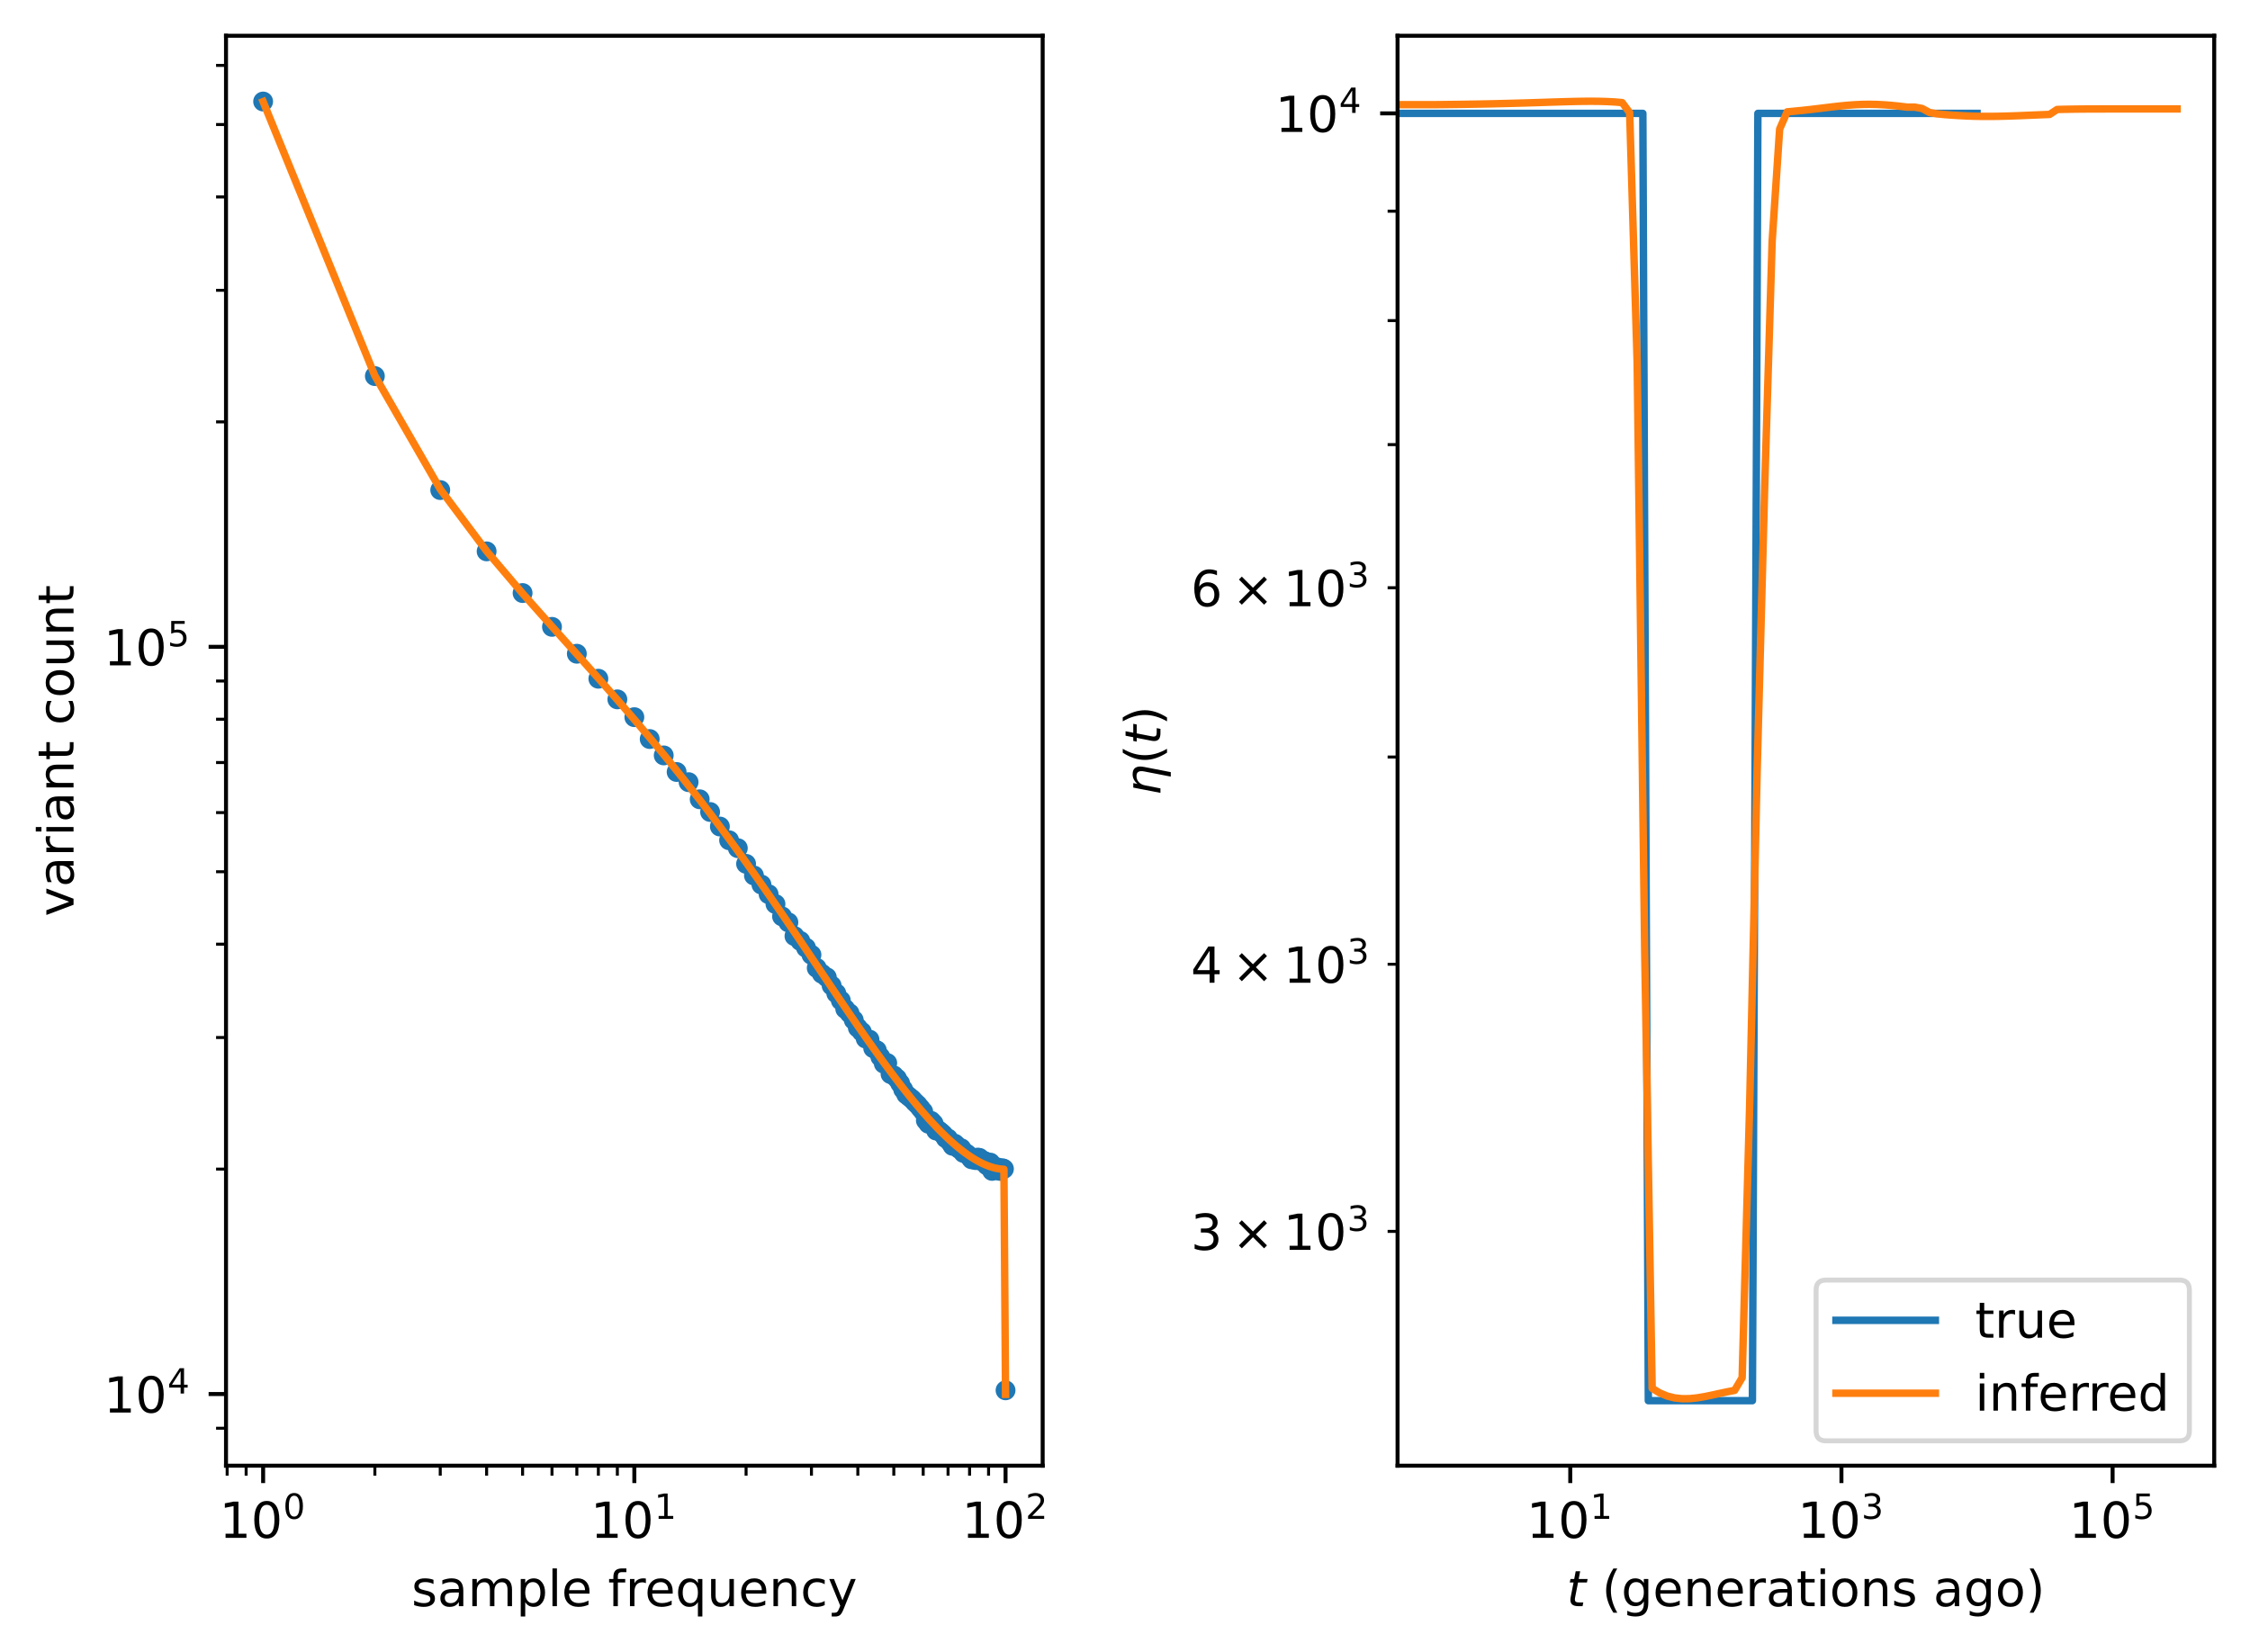 <?xml version="1.0" encoding="utf-8" standalone="no"?>
<!DOCTYPE svg PUBLIC "-//W3C//DTD SVG 1.1//EN"
  "http://www.w3.org/Graphics/SVG/1.1/DTD/svg11.dtd">
<!-- Created with matplotlib (https://matplotlib.org/) -->
<svg height="332.578pt" version="1.1" viewBox="0 0 452.752 332.578" width="452.752pt" xmlns="http://www.w3.org/2000/svg" xmlns:xlink="http://www.w3.org/1999/xlink">
 <defs>
  <style type="text/css">
*{stroke-linecap:butt;stroke-linejoin:round;}
  </style>
 </defs>
 <g id="figure_1">
  <g id="patch_1">
   <path d="M 0 332.578 
L 452.752 332.578 
L 452.752 0 
L 0 0 
z
" style="fill:#ffffff;"/>
  </g>
  <g id="axes_1">
   <g id="patch_2">
    <path d="M 45.478 295 
L 209.809 295 
L 209.809 7.2 
L 45.478 7.2 
z
" style="fill:#ffffff;"/>
   </g>
   <g id="PolyCollection_1">
    <path clip-path="url(#p509cfb056c)" d="M 52.948 20.282 
L 52.948 20.631 
L 75.433 75.89 
L 88.587 98.782 
L 97.919 111.272 
L 105.158 119.819 
L 111.073 126.487 
L 116.073 132.07 
L 120.405 136.938 
L 124.226 141.295 
L 127.644 145.268 
L 130.736 148.937 
L 133.558 152.358 
L 136.155 155.574 
L 138.559 158.614 
L 140.797 161.501 
L 142.891 164.252 
L 144.857 166.882 
L 146.712 169.402 
L 148.466 171.82 
L 150.13 174.145 
L 151.712 176.384 
L 153.221 178.542 
L 154.663 180.624 
L 156.044 182.634 
L 157.368 184.575 
L 158.641 186.451 
L 159.865 188.264 
L 161.045 190.02 
L 162.183 191.718 
L 163.283 193.361 
L 164.347 194.952 
L 165.376 196.495 
L 166.375 197.986 
L 167.343 199.433 
L 168.283 200.834 
L 169.197 202.193 
L 170.086 203.508 
L 170.951 204.783 
L 171.794 206.021 
L 172.615 207.218 
L 173.416 208.38 
L 174.198 209.508 
L 174.961 210.599 
L 175.707 211.657 
L 176.436 212.684 
L 177.149 213.677 
L 177.847 214.644 
L 178.53 215.579 
L 179.199 216.483 
L 179.854 217.36 
L 180.496 218.212 
L 181.126 219.037 
L 181.744 219.836 
L 182.351 220.608 
L 182.946 221.358 
L 183.53 222.083 
L 184.105 222.785 
L 184.669 223.465 
L 185.223 224.123 
L 185.769 224.759 
L 186.305 225.373 
L 186.832 225.967 
L 187.351 226.542 
L 187.862 227.095 
L 188.365 227.63 
L 188.86 228.146 
L 189.348 228.646 
L 189.829 229.122 
L 190.302 229.584 
L 190.769 230.028 
L 191.229 230.455 
L 191.683 230.865 
L 192.131 231.257 
L 192.572 231.636 
L 193.007 231.995 
L 193.437 232.34 
L 193.861 232.669 
L 194.28 232.98 
L 194.693 233.28 
L 195.101 233.562 
L 195.504 233.83 
L 195.902 234.083 
L 196.295 234.324 
L 196.684 234.546 
L 197.068 234.756 
L 197.447 234.954 
L 197.822 235.136 
L 198.193 235.302 
L 198.559 235.459 
L 198.922 235.6 
L 199.28 235.725 
L 199.635 235.84 
L 199.986 235.939 
L 200.333 236.025 
L 200.676 236.098 
L 201.016 236.157 
L 201.352 236.203 
L 201.684 236.236 
L 202.014 236.256 
L 202.34 281.918 
L 202.34 279.362 
L 202.34 279.362 
L 202.014 234.446 
L 201.684 234.427 
L 201.352 234.394 
L 201.016 234.349 
L 200.676 234.288 
L 200.333 234.218 
L 199.986 234.131 
L 199.635 234.035 
L 199.28 233.923 
L 198.922 233.798 
L 198.559 233.658 
L 198.193 233.505 
L 197.822 233.34 
L 197.447 233.16 
L 197.068 232.967 
L 196.684 232.76 
L 196.295 232.537 
L 195.902 232.303 
L 195.504 232.054 
L 195.101 231.787 
L 194.693 231.509 
L 194.28 231.214 
L 193.861 230.905 
L 193.437 230.582 
L 193.007 230.243 
L 192.572 229.887 
L 192.131 229.515 
L 191.683 229.125 
L 191.229 228.722 
L 190.769 228.301 
L 190.302 227.863 
L 189.829 227.407 
L 189.348 226.934 
L 188.86 226.445 
L 188.365 225.933 
L 187.862 225.406 
L 187.351 224.859 
L 186.832 224.293 
L 186.305 223.706 
L 185.769 223.099 
L 185.223 222.47 
L 184.669 221.822 
L 184.105 221.15 
L 183.53 220.457 
L 182.946 219.741 
L 182.351 219.001 
L 181.744 218.237 
L 181.126 217.447 
L 180.496 216.633 
L 179.854 215.794 
L 179.199 214.925 
L 178.53 214.03 
L 177.847 213.105 
L 177.149 212.152 
L 176.436 211.17 
L 175.707 210.156 
L 174.961 209.109 
L 174.198 208.029 
L 173.416 206.915 
L 172.615 205.767 
L 171.794 204.581 
L 170.951 203.358 
L 170.086 202.097 
L 169.197 200.796 
L 168.283 199.45 
L 167.343 198.064 
L 166.375 196.634 
L 165.376 195.157 
L 164.347 193.629 
L 163.283 192.054 
L 162.183 190.427 
L 161.045 188.746 
L 159.865 187.008 
L 158.641 185.21 
L 157.368 183.352 
L 156.044 181.429 
L 154.663 179.438 
L 153.221 177.375 
L 151.712 175.236 
L 150.13 173.017 
L 148.466 170.711 
L 146.712 168.313 
L 144.857 165.814 
L 142.891 163.206 
L 140.797 160.476 
L 138.559 157.611 
L 136.155 154.595 
L 133.558 151.402 
L 130.736 148.005 
L 127.644 144.362 
L 124.226 140.417 
L 120.405 136.088 
L 116.073 131.251 
L 111.073 125.703 
L 105.158 119.073 
L 97.919 110.573 
L 88.587 98.147 
L 75.433 75.357 
L 52.948 20.282 
z
" style="fill:#1f77b4;"/>
   </g>
   <g id="matplotlib.axis_1">
    <g id="xtick_1">
     <g id="line2d_1">
      <defs>
       <path d="M 0 0 
L 0 3.5 
" id="mdd0cf6a9f4" style="stroke:#000000;stroke-width:0.8;"/>
      </defs>
      <g>
       <use style="stroke:#000000;stroke-width:0.8;" x="52.948" xlink:href="#mdd0cf6a9f4" y="295"/>
      </g>
     </g>
     <g id="text_1">
      <!-- $\mathdefault{10^{0}}$ -->
      <defs>
       <path d="M 12.406 8.297 
L 28.516 8.297 
L 28.516 63.922 
L 10.984 60.406 
L 10.984 69.391 
L 28.422 72.906 
L 38.281 72.906 
L 38.281 8.297 
L 54.391 8.297 
L 54.391 0 
L 12.406 0 
z
" id="DejaVuSans-49"/>
       <path d="M 31.781 66.406 
Q 24.172 66.406 20.328 58.906 
Q 16.5 51.422 16.5 36.375 
Q 16.5 21.391 20.328 13.891 
Q 24.172 6.391 31.781 6.391 
Q 39.453 6.391 43.281 13.891 
Q 47.125 21.391 47.125 36.375 
Q 47.125 51.422 43.281 58.906 
Q 39.453 66.406 31.781 66.406 
z
M 31.781 74.219 
Q 44.047 74.219 50.516 64.516 
Q 56.984 54.828 56.984 36.375 
Q 56.984 17.969 50.516 8.266 
Q 44.047 -1.422 31.781 -1.422 
Q 19.531 -1.422 13.062 8.266 
Q 6.594 17.969 6.594 36.375 
Q 6.594 54.828 13.062 64.516 
Q 19.531 74.219 31.781 74.219 
z
" id="DejaVuSans-48"/>
      </defs>
      <g transform="translate(44.148 309.598)scale(0.1 -0.1)">
       <use transform="translate(0 0.766)" xlink:href="#DejaVuSans-49"/>
       <use transform="translate(63.623 0.766)" xlink:href="#DejaVuSans-48"/>
       <use transform="translate(128.203 39.047)scale(0.7)" xlink:href="#DejaVuSans-48"/>
      </g>
     </g>
    </g>
    <g id="xtick_2">
     <g id="line2d_2">
      <g>
       <use style="stroke:#000000;stroke-width:0.8;" x="127.644" xlink:href="#mdd0cf6a9f4" y="295"/>
      </g>
     </g>
     <g id="text_2">
      <!-- $\mathdefault{10^{1}}$ -->
      <g transform="translate(118.844 309.598)scale(0.1 -0.1)">
       <use transform="translate(0 0.684)" xlink:href="#DejaVuSans-49"/>
       <use transform="translate(63.623 0.684)" xlink:href="#DejaVuSans-48"/>
       <use transform="translate(128.203 38.966)scale(0.7)" xlink:href="#DejaVuSans-49"/>
      </g>
     </g>
    </g>
    <g id="xtick_3">
     <g id="line2d_3">
      <g>
       <use style="stroke:#000000;stroke-width:0.8;" x="202.34" xlink:href="#mdd0cf6a9f4" y="295"/>
      </g>
     </g>
     <g id="text_3">
      <!-- $\mathdefault{10^{2}}$ -->
      <defs>
       <path d="M 19.188 8.297 
L 53.609 8.297 
L 53.609 0 
L 7.328 0 
L 7.328 8.297 
Q 12.938 14.109 22.625 23.891 
Q 32.328 33.688 34.812 36.531 
Q 39.547 41.844 41.422 45.531 
Q 43.312 49.219 43.312 52.781 
Q 43.312 58.594 39.234 62.25 
Q 35.156 65.922 28.609 65.922 
Q 23.969 65.922 18.812 64.312 
Q 13.672 62.703 7.812 59.422 
L 7.812 69.391 
Q 13.766 71.781 18.938 73 
Q 24.125 74.219 28.422 74.219 
Q 39.75 74.219 46.484 68.547 
Q 53.219 62.891 53.219 53.422 
Q 53.219 48.922 51.531 44.891 
Q 49.859 40.875 45.406 35.406 
Q 44.188 33.984 37.641 27.219 
Q 31.109 20.453 19.188 8.297 
z
" id="DejaVuSans-50"/>
      </defs>
      <g transform="translate(193.54 309.598)scale(0.1 -0.1)">
       <use transform="translate(0 0.766)" xlink:href="#DejaVuSans-49"/>
       <use transform="translate(63.623 0.766)" xlink:href="#DejaVuSans-48"/>
       <use transform="translate(128.203 39.047)scale(0.7)" xlink:href="#DejaVuSans-50"/>
      </g>
     </g>
    </g>
    <g id="xtick_4">
     <g id="line2d_4">
      <defs>
       <path d="M 0 0 
L 0 2 
" id="m069ec71fd9" style="stroke:#000000;stroke-width:0.6;"/>
      </defs>
      <g>
       <use style="stroke:#000000;stroke-width:0.6;" x="45.709" xlink:href="#m069ec71fd9" y="295"/>
      </g>
     </g>
    </g>
    <g id="xtick_5">
     <g id="line2d_5">
      <g>
       <use style="stroke:#000000;stroke-width:0.6;" x="49.53" xlink:href="#m069ec71fd9" y="295"/>
      </g>
     </g>
    </g>
    <g id="xtick_6">
     <g id="line2d_6">
      <g>
       <use style="stroke:#000000;stroke-width:0.6;" x="75.433" xlink:href="#m069ec71fd9" y="295"/>
      </g>
     </g>
    </g>
    <g id="xtick_7">
     <g id="line2d_7">
      <g>
       <use style="stroke:#000000;stroke-width:0.6;" x="88.587" xlink:href="#m069ec71fd9" y="295"/>
      </g>
     </g>
    </g>
    <g id="xtick_8">
     <g id="line2d_8">
      <g>
       <use style="stroke:#000000;stroke-width:0.6;" x="97.919" xlink:href="#m069ec71fd9" y="295"/>
      </g>
     </g>
    </g>
    <g id="xtick_9">
     <g id="line2d_9">
      <g>
       <use style="stroke:#000000;stroke-width:0.6;" x="105.158" xlink:href="#m069ec71fd9" y="295"/>
      </g>
     </g>
    </g>
    <g id="xtick_10">
     <g id="line2d_10">
      <g>
       <use style="stroke:#000000;stroke-width:0.6;" x="111.073" xlink:href="#m069ec71fd9" y="295"/>
      </g>
     </g>
    </g>
    <g id="xtick_11">
     <g id="line2d_11">
      <g>
       <use style="stroke:#000000;stroke-width:0.6;" x="116.073" xlink:href="#m069ec71fd9" y="295"/>
      </g>
     </g>
    </g>
    <g id="xtick_12">
     <g id="line2d_12">
      <g>
       <use style="stroke:#000000;stroke-width:0.6;" x="120.405" xlink:href="#m069ec71fd9" y="295"/>
      </g>
     </g>
    </g>
    <g id="xtick_13">
     <g id="line2d_13">
      <g>
       <use style="stroke:#000000;stroke-width:0.6;" x="124.226" xlink:href="#m069ec71fd9" y="295"/>
      </g>
     </g>
    </g>
    <g id="xtick_14">
     <g id="line2d_14">
      <g>
       <use style="stroke:#000000;stroke-width:0.6;" x="150.13" xlink:href="#m069ec71fd9" y="295"/>
      </g>
     </g>
    </g>
    <g id="xtick_15">
     <g id="line2d_15">
      <g>
       <use style="stroke:#000000;stroke-width:0.6;" x="163.283" xlink:href="#m069ec71fd9" y="295"/>
      </g>
     </g>
    </g>
    <g id="xtick_16">
     <g id="line2d_16">
      <g>
       <use style="stroke:#000000;stroke-width:0.6;" x="172.615" xlink:href="#m069ec71fd9" y="295"/>
      </g>
     </g>
    </g>
    <g id="xtick_17">
     <g id="line2d_17">
      <g>
       <use style="stroke:#000000;stroke-width:0.6;" x="179.854" xlink:href="#m069ec71fd9" y="295"/>
      </g>
     </g>
    </g>
    <g id="xtick_18">
     <g id="line2d_18">
      <g>
       <use style="stroke:#000000;stroke-width:0.6;" x="185.769" xlink:href="#m069ec71fd9" y="295"/>
      </g>
     </g>
    </g>
    <g id="xtick_19">
     <g id="line2d_19">
      <g>
       <use style="stroke:#000000;stroke-width:0.6;" x="190.769" xlink:href="#m069ec71fd9" y="295"/>
      </g>
     </g>
    </g>
    <g id="xtick_20">
     <g id="line2d_20">
      <g>
       <use style="stroke:#000000;stroke-width:0.6;" x="195.101" xlink:href="#m069ec71fd9" y="295"/>
      </g>
     </g>
    </g>
    <g id="xtick_21">
     <g id="line2d_21">
      <g>
       <use style="stroke:#000000;stroke-width:0.6;" x="198.922" xlink:href="#m069ec71fd9" y="295"/>
      </g>
     </g>
    </g>
    <g id="text_4">
     <!-- sample frequency -->
     <defs>
      <path d="M 44.281 53.078 
L 44.281 44.578 
Q 40.484 46.531 36.375 47.5 
Q 32.281 48.484 27.875 48.484 
Q 21.188 48.484 17.844 46.438 
Q 14.5 44.391 14.5 40.281 
Q 14.5 37.156 16.891 35.375 
Q 19.281 33.594 26.516 31.984 
L 29.594 31.297 
Q 39.156 29.25 43.188 25.516 
Q 47.219 21.781 47.219 15.094 
Q 47.219 7.469 41.188 3.016 
Q 35.156 -1.422 24.609 -1.422 
Q 20.219 -1.422 15.453 -0.562 
Q 10.688 0.297 5.422 2 
L 5.422 11.281 
Q 10.406 8.688 15.234 7.391 
Q 20.062 6.109 24.812 6.109 
Q 31.156 6.109 34.562 8.281 
Q 37.984 10.453 37.984 14.406 
Q 37.984 18.062 35.516 20.016 
Q 33.062 21.969 24.703 23.781 
L 21.578 24.516 
Q 13.234 26.266 9.516 29.906 
Q 5.812 33.547 5.812 39.891 
Q 5.812 47.609 11.281 51.797 
Q 16.75 56 26.812 56 
Q 31.781 56 36.172 55.266 
Q 40.578 54.547 44.281 53.078 
z
" id="DejaVuSans-115"/>
      <path d="M 34.281 27.484 
Q 23.391 27.484 19.188 25 
Q 14.984 22.516 14.984 16.5 
Q 14.984 11.719 18.141 8.906 
Q 21.297 6.109 26.703 6.109 
Q 34.188 6.109 38.703 11.406 
Q 43.219 16.703 43.219 25.484 
L 43.219 27.484 
z
M 52.203 31.203 
L 52.203 0 
L 43.219 0 
L 43.219 8.297 
Q 40.141 3.328 35.547 0.953 
Q 30.953 -1.422 24.312 -1.422 
Q 15.922 -1.422 10.953 3.297 
Q 6 8.016 6 15.922 
Q 6 25.141 12.172 29.828 
Q 18.359 34.516 30.609 34.516 
L 43.219 34.516 
L 43.219 35.406 
Q 43.219 41.609 39.141 45 
Q 35.062 48.391 27.688 48.391 
Q 23 48.391 18.547 47.266 
Q 14.109 46.141 10.016 43.891 
L 10.016 52.203 
Q 14.938 54.109 19.578 55.047 
Q 24.219 56 28.609 56 
Q 40.484 56 46.344 49.844 
Q 52.203 43.703 52.203 31.203 
z
" id="DejaVuSans-97"/>
      <path d="M 52 44.188 
Q 55.375 50.25 60.062 53.125 
Q 64.75 56 71.094 56 
Q 79.641 56 84.281 50.016 
Q 88.922 44.047 88.922 33.016 
L 88.922 0 
L 79.891 0 
L 79.891 32.719 
Q 79.891 40.578 77.094 44.375 
Q 74.312 48.188 68.609 48.188 
Q 61.625 48.188 57.562 43.547 
Q 53.516 38.922 53.516 30.906 
L 53.516 0 
L 44.484 0 
L 44.484 32.719 
Q 44.484 40.625 41.703 44.406 
Q 38.922 48.188 33.109 48.188 
Q 26.219 48.188 22.156 43.531 
Q 18.109 38.875 18.109 30.906 
L 18.109 0 
L 9.078 0 
L 9.078 54.688 
L 18.109 54.688 
L 18.109 46.188 
Q 21.188 51.219 25.484 53.609 
Q 29.781 56 35.688 56 
Q 41.656 56 45.828 52.969 
Q 50 49.953 52 44.188 
z
" id="DejaVuSans-109"/>
      <path d="M 18.109 8.203 
L 18.109 -20.797 
L 9.078 -20.797 
L 9.078 54.688 
L 18.109 54.688 
L 18.109 46.391 
Q 20.953 51.266 25.266 53.625 
Q 29.594 56 35.594 56 
Q 45.562 56 51.781 48.094 
Q 58.016 40.188 58.016 27.297 
Q 58.016 14.406 51.781 6.484 
Q 45.562 -1.422 35.594 -1.422 
Q 29.594 -1.422 25.266 0.953 
Q 20.953 3.328 18.109 8.203 
z
M 48.688 27.297 
Q 48.688 37.203 44.609 42.844 
Q 40.531 48.484 33.406 48.484 
Q 26.266 48.484 22.188 42.844 
Q 18.109 37.203 18.109 27.297 
Q 18.109 17.391 22.188 11.75 
Q 26.266 6.109 33.406 6.109 
Q 40.531 6.109 44.609 11.75 
Q 48.688 17.391 48.688 27.297 
z
" id="DejaVuSans-112"/>
      <path d="M 9.422 75.984 
L 18.406 75.984 
L 18.406 0 
L 9.422 0 
z
" id="DejaVuSans-108"/>
      <path d="M 56.203 29.594 
L 56.203 25.203 
L 14.891 25.203 
Q 15.484 15.922 20.484 11.062 
Q 25.484 6.203 34.422 6.203 
Q 39.594 6.203 44.453 7.469 
Q 49.312 8.734 54.109 11.281 
L 54.109 2.781 
Q 49.266 0.734 44.188 -0.344 
Q 39.109 -1.422 33.891 -1.422 
Q 20.797 -1.422 13.156 6.188 
Q 5.516 13.812 5.516 26.812 
Q 5.516 40.234 12.766 48.109 
Q 20.016 56 32.328 56 
Q 43.359 56 49.781 48.891 
Q 56.203 41.797 56.203 29.594 
z
M 47.219 32.234 
Q 47.125 39.594 43.094 43.984 
Q 39.062 48.391 32.422 48.391 
Q 24.906 48.391 20.391 44.141 
Q 15.875 39.891 15.188 32.172 
z
" id="DejaVuSans-101"/>
      <path id="DejaVuSans-32"/>
      <path d="M 37.109 75.984 
L 37.109 68.5 
L 28.516 68.5 
Q 23.688 68.5 21.797 66.547 
Q 19.922 64.594 19.922 59.516 
L 19.922 54.688 
L 34.719 54.688 
L 34.719 47.703 
L 19.922 47.703 
L 19.922 0 
L 10.891 0 
L 10.891 47.703 
L 2.297 47.703 
L 2.297 54.688 
L 10.891 54.688 
L 10.891 58.5 
Q 10.891 67.625 15.141 71.797 
Q 19.391 75.984 28.609 75.984 
z
" id="DejaVuSans-102"/>
      <path d="M 41.109 46.297 
Q 39.594 47.172 37.812 47.578 
Q 36.031 48 33.891 48 
Q 26.266 48 22.188 43.047 
Q 18.109 38.094 18.109 28.812 
L 18.109 0 
L 9.078 0 
L 9.078 54.688 
L 18.109 54.688 
L 18.109 46.188 
Q 20.953 51.172 25.484 53.578 
Q 30.031 56 36.531 56 
Q 37.453 56 38.578 55.875 
Q 39.703 55.766 41.062 55.516 
z
" id="DejaVuSans-114"/>
      <path d="M 14.797 27.297 
Q 14.797 17.391 18.875 11.75 
Q 22.953 6.109 30.078 6.109 
Q 37.203 6.109 41.297 11.75 
Q 45.406 17.391 45.406 27.297 
Q 45.406 37.203 41.297 42.844 
Q 37.203 48.484 30.078 48.484 
Q 22.953 48.484 18.875 42.844 
Q 14.797 37.203 14.797 27.297 
z
M 45.406 8.203 
Q 42.578 3.328 38.25 0.953 
Q 33.938 -1.422 27.875 -1.422 
Q 17.969 -1.422 11.734 6.484 
Q 5.516 14.406 5.516 27.297 
Q 5.516 40.188 11.734 48.094 
Q 17.969 56 27.875 56 
Q 33.938 56 38.25 53.625 
Q 42.578 51.266 45.406 46.391 
L 45.406 54.688 
L 54.391 54.688 
L 54.391 -20.797 
L 45.406 -20.797 
z
" id="DejaVuSans-113"/>
      <path d="M 8.5 21.578 
L 8.5 54.688 
L 17.484 54.688 
L 17.484 21.922 
Q 17.484 14.156 20.5 10.266 
Q 23.531 6.391 29.594 6.391 
Q 36.859 6.391 41.078 11.031 
Q 45.312 15.672 45.312 23.688 
L 45.312 54.688 
L 54.297 54.688 
L 54.297 0 
L 45.312 0 
L 45.312 8.406 
Q 42.047 3.422 37.719 1 
Q 33.406 -1.422 27.688 -1.422 
Q 18.266 -1.422 13.375 4.438 
Q 8.5 10.297 8.5 21.578 
z
M 31.109 56 
z
" id="DejaVuSans-117"/>
      <path d="M 54.891 33.016 
L 54.891 0 
L 45.906 0 
L 45.906 32.719 
Q 45.906 40.484 42.875 44.328 
Q 39.844 48.188 33.797 48.188 
Q 26.516 48.188 22.312 43.547 
Q 18.109 38.922 18.109 30.906 
L 18.109 0 
L 9.078 0 
L 9.078 54.688 
L 18.109 54.688 
L 18.109 46.188 
Q 21.344 51.125 25.703 53.562 
Q 30.078 56 35.797 56 
Q 45.219 56 50.047 50.172 
Q 54.891 44.344 54.891 33.016 
z
" id="DejaVuSans-110"/>
      <path d="M 48.781 52.594 
L 48.781 44.188 
Q 44.969 46.297 41.141 47.344 
Q 37.312 48.391 33.406 48.391 
Q 24.656 48.391 19.812 42.844 
Q 14.984 37.312 14.984 27.297 
Q 14.984 17.281 19.812 11.734 
Q 24.656 6.203 33.406 6.203 
Q 37.312 6.203 41.141 7.25 
Q 44.969 8.297 48.781 10.406 
L 48.781 2.094 
Q 45.016 0.344 40.984 -0.531 
Q 36.969 -1.422 32.422 -1.422 
Q 20.062 -1.422 12.781 6.344 
Q 5.516 14.109 5.516 27.297 
Q 5.516 40.672 12.859 48.328 
Q 20.219 56 33.016 56 
Q 37.156 56 41.109 55.141 
Q 45.062 54.297 48.781 52.594 
z
" id="DejaVuSans-99"/>
      <path d="M 32.172 -5.078 
Q 28.375 -14.844 24.75 -17.812 
Q 21.141 -20.797 15.094 -20.797 
L 7.906 -20.797 
L 7.906 -13.281 
L 13.188 -13.281 
Q 16.891 -13.281 18.938 -11.516 
Q 21 -9.766 23.484 -3.219 
L 25.094 0.875 
L 2.984 54.688 
L 12.5 54.688 
L 29.594 11.922 
L 46.688 54.688 
L 56.203 54.688 
z
" id="DejaVuSans-121"/>
     </defs>
     <g transform="translate(82.799 323.277)scale(0.1 -0.1)">
      <use xlink:href="#DejaVuSans-115"/>
      <use x="52.1" xlink:href="#DejaVuSans-97"/>
      <use x="113.379" xlink:href="#DejaVuSans-109"/>
      <use x="210.791" xlink:href="#DejaVuSans-112"/>
      <use x="274.268" xlink:href="#DejaVuSans-108"/>
      <use x="302.051" xlink:href="#DejaVuSans-101"/>
      <use x="363.574" xlink:href="#DejaVuSans-32"/>
      <use x="395.361" xlink:href="#DejaVuSans-102"/>
      <use x="430.566" xlink:href="#DejaVuSans-114"/>
      <use x="469.43" xlink:href="#DejaVuSans-101"/>
      <use x="530.953" xlink:href="#DejaVuSans-113"/>
      <use x="594.43" xlink:href="#DejaVuSans-117"/>
      <use x="657.809" xlink:href="#DejaVuSans-101"/>
      <use x="719.332" xlink:href="#DejaVuSans-110"/>
      <use x="782.711" xlink:href="#DejaVuSans-99"/>
      <use x="837.691" xlink:href="#DejaVuSans-121"/>
     </g>
    </g>
   </g>
   <g id="matplotlib.axis_2">
    <g id="ytick_1">
     <g id="line2d_22">
      <defs>
       <path d="M 0 0 
L -3.5 0 
" id="m651f976c7b" style="stroke:#000000;stroke-width:0.8;"/>
      </defs>
      <g>
       <use style="stroke:#000000;stroke-width:0.8;" x="45.478" xlink:href="#m651f976c7b" y="280.579"/>
      </g>
     </g>
     <g id="text_5">
      <!-- $\mathdefault{10^{4}}$ -->
      <defs>
       <path d="M 37.797 64.312 
L 12.891 25.391 
L 37.797 25.391 
z
M 35.203 72.906 
L 47.609 72.906 
L 47.609 25.391 
L 58.016 25.391 
L 58.016 17.188 
L 47.609 17.188 
L 47.609 0 
L 37.797 0 
L 37.797 17.188 
L 4.891 17.188 
L 4.891 26.703 
z
" id="DejaVuSans-52"/>
      </defs>
      <g transform="translate(20.878 284.378)scale(0.1 -0.1)">
       <use transform="translate(0 0.684)" xlink:href="#DejaVuSans-49"/>
       <use transform="translate(63.623 0.684)" xlink:href="#DejaVuSans-48"/>
       <use transform="translate(128.203 38.966)scale(0.7)" xlink:href="#DejaVuSans-52"/>
      </g>
     </g>
    </g>
    <g id="ytick_2">
     <g id="line2d_23">
      <g>
       <use style="stroke:#000000;stroke-width:0.8;" x="45.478" xlink:href="#m651f976c7b" y="130.185"/>
      </g>
     </g>
     <g id="text_6">
      <!-- $\mathdefault{10^{5}}$ -->
      <defs>
       <path d="M 10.797 72.906 
L 49.516 72.906 
L 49.516 64.594 
L 19.828 64.594 
L 19.828 46.734 
Q 21.969 47.469 24.109 47.828 
Q 26.266 48.188 28.422 48.188 
Q 40.625 48.188 47.75 41.5 
Q 54.891 34.812 54.891 23.391 
Q 54.891 11.625 47.562 5.094 
Q 40.234 -1.422 26.906 -1.422 
Q 22.312 -1.422 17.547 -0.641 
Q 12.797 0.141 7.719 1.703 
L 7.719 11.625 
Q 12.109 9.234 16.797 8.062 
Q 21.484 6.891 26.703 6.891 
Q 35.156 6.891 40.078 11.328 
Q 45.016 15.766 45.016 23.391 
Q 45.016 31 40.078 35.438 
Q 35.156 39.891 26.703 39.891 
Q 22.75 39.891 18.812 39.016 
Q 14.891 38.141 10.797 36.281 
z
" id="DejaVuSans-53"/>
      </defs>
      <g transform="translate(20.878 133.984)scale(0.1 -0.1)">
       <use transform="translate(0 0.684)" xlink:href="#DejaVuSans-49"/>
       <use transform="translate(63.623 0.684)" xlink:href="#DejaVuSans-48"/>
       <use transform="translate(128.203 38.966)scale(0.7)" xlink:href="#DejaVuSans-53"/>
      </g>
     </g>
    </g>
    <g id="ytick_3">
     <g id="line2d_24">
      <defs>
       <path d="M 0 0 
L -2 0 
" id="m3d45b15462" style="stroke:#000000;stroke-width:0.6;"/>
      </defs>
      <g>
       <use style="stroke:#000000;stroke-width:0.6;" x="45.478" xlink:href="#m3d45b15462" y="287.46"/>
      </g>
     </g>
    </g>
    <g id="ytick_4">
     <g id="line2d_25">
      <g>
       <use style="stroke:#000000;stroke-width:0.6;" x="45.478" xlink:href="#m3d45b15462" y="235.306"/>
      </g>
     </g>
    </g>
    <g id="ytick_5">
     <g id="line2d_26">
      <g>
       <use style="stroke:#000000;stroke-width:0.6;" x="45.478" xlink:href="#m3d45b15462" y="208.823"/>
      </g>
     </g>
    </g>
    <g id="ytick_6">
     <g id="line2d_27">
      <g>
       <use style="stroke:#000000;stroke-width:0.6;" x="45.478" xlink:href="#m3d45b15462" y="190.033"/>
      </g>
     </g>
    </g>
    <g id="ytick_7">
     <g id="line2d_28">
      <g>
       <use style="stroke:#000000;stroke-width:0.6;" x="45.478" xlink:href="#m3d45b15462" y="175.458"/>
      </g>
     </g>
    </g>
    <g id="ytick_8">
     <g id="line2d_29">
      <g>
       <use style="stroke:#000000;stroke-width:0.6;" x="45.478" xlink:href="#m3d45b15462" y="163.55"/>
      </g>
     </g>
    </g>
    <g id="ytick_9">
     <g id="line2d_30">
      <g>
       <use style="stroke:#000000;stroke-width:0.6;" x="45.478" xlink:href="#m3d45b15462" y="153.481"/>
      </g>
     </g>
    </g>
    <g id="ytick_10">
     <g id="line2d_31">
      <g>
       <use style="stroke:#000000;stroke-width:0.6;" x="45.478" xlink:href="#m3d45b15462" y="144.76"/>
      </g>
     </g>
    </g>
    <g id="ytick_11">
     <g id="line2d_32">
      <g>
       <use style="stroke:#000000;stroke-width:0.6;" x="45.478" xlink:href="#m3d45b15462" y="137.067"/>
      </g>
     </g>
    </g>
    <g id="ytick_12">
     <g id="line2d_33">
      <g>
       <use style="stroke:#000000;stroke-width:0.6;" x="45.478" xlink:href="#m3d45b15462" y="84.912"/>
      </g>
     </g>
    </g>
    <g id="ytick_13">
     <g id="line2d_34">
      <g>
       <use style="stroke:#000000;stroke-width:0.6;" x="45.478" xlink:href="#m3d45b15462" y="58.429"/>
      </g>
     </g>
    </g>
    <g id="ytick_14">
     <g id="line2d_35">
      <g>
       <use style="stroke:#000000;stroke-width:0.6;" x="45.478" xlink:href="#m3d45b15462" y="39.639"/>
      </g>
     </g>
    </g>
    <g id="ytick_15">
     <g id="line2d_36">
      <g>
       <use style="stroke:#000000;stroke-width:0.6;" x="45.478" xlink:href="#m3d45b15462" y="25.065"/>
      </g>
     </g>
    </g>
    <g id="ytick_16">
     <g id="line2d_37">
      <g>
       <use style="stroke:#000000;stroke-width:0.6;" x="45.478" xlink:href="#m3d45b15462" y="13.156"/>
      </g>
     </g>
    </g>
    <g id="text_7">
     <!-- variant count -->
     <defs>
      <path d="M 2.984 54.688 
L 12.5 54.688 
L 29.594 8.797 
L 46.688 54.688 
L 56.203 54.688 
L 35.688 0 
L 23.484 0 
z
" id="DejaVuSans-118"/>
      <path d="M 9.422 54.688 
L 18.406 54.688 
L 18.406 0 
L 9.422 0 
z
M 9.422 75.984 
L 18.406 75.984 
L 18.406 64.594 
L 9.422 64.594 
z
" id="DejaVuSans-105"/>
      <path d="M 18.312 70.219 
L 18.312 54.688 
L 36.812 54.688 
L 36.812 47.703 
L 18.312 47.703 
L 18.312 18.016 
Q 18.312 11.328 20.141 9.422 
Q 21.969 7.516 27.594 7.516 
L 36.812 7.516 
L 36.812 0 
L 27.594 0 
Q 17.188 0 13.234 3.875 
Q 9.281 7.766 9.281 18.016 
L 9.281 47.703 
L 2.688 47.703 
L 2.688 54.688 
L 9.281 54.688 
L 9.281 70.219 
z
" id="DejaVuSans-116"/>
      <path d="M 30.609 48.391 
Q 23.391 48.391 19.188 42.75 
Q 14.984 37.109 14.984 27.297 
Q 14.984 17.484 19.156 11.844 
Q 23.344 6.203 30.609 6.203 
Q 37.797 6.203 41.984 11.859 
Q 46.188 17.531 46.188 27.297 
Q 46.188 37.016 41.984 42.703 
Q 37.797 48.391 30.609 48.391 
z
M 30.609 56 
Q 42.328 56 49.016 48.375 
Q 55.719 40.766 55.719 27.297 
Q 55.719 13.875 49.016 6.219 
Q 42.328 -1.422 30.609 -1.422 
Q 18.844 -1.422 12.172 6.219 
Q 5.516 13.875 5.516 27.297 
Q 5.516 40.766 12.172 48.375 
Q 18.844 56 30.609 56 
z
" id="DejaVuSans-111"/>
     </defs>
     <g transform="translate(14.798 184.456)rotate(-90)scale(0.1 -0.1)">
      <use xlink:href="#DejaVuSans-118"/>
      <use x="59.18" xlink:href="#DejaVuSans-97"/>
      <use x="120.459" xlink:href="#DejaVuSans-114"/>
      <use x="161.572" xlink:href="#DejaVuSans-105"/>
      <use x="189.355" xlink:href="#DejaVuSans-97"/>
      <use x="250.635" xlink:href="#DejaVuSans-110"/>
      <use x="314.014" xlink:href="#DejaVuSans-116"/>
      <use x="353.223" xlink:href="#DejaVuSans-32"/>
      <use x="385.01" xlink:href="#DejaVuSans-99"/>
      <use x="439.99" xlink:href="#DejaVuSans-111"/>
      <use x="501.172" xlink:href="#DejaVuSans-117"/>
      <use x="564.551" xlink:href="#DejaVuSans-110"/>
      <use x="627.93" xlink:href="#DejaVuSans-116"/>
     </g>
    </g>
   </g>
   <g id="line2d_38">
    <defs>
     <path d="M 0 1.5 
C 0.398 1.5 0.779 1.342 1.061 1.061 
C 1.342 0.779 1.5 0.398 1.5 0 
C 1.5 -0.398 1.342 -0.779 1.061 -1.061 
C 0.779 -1.342 0.398 -1.5 0 -1.5 
C -0.398 -1.5 -0.779 -1.342 -1.061 -1.061 
C -1.342 -0.779 -1.5 -0.398 -1.5 0 
C -1.5 0.398 -1.342 0.779 -1.061 1.061 
C -0.779 1.342 -0.398 1.5 0 1.5 
z
" id="m6aa47b3264" style="stroke:#1f77b4;"/>
    </defs>
    <g clip-path="url(#p509cfb056c)">
     <use style="fill:#1f77b4;stroke:#1f77b4;" x="52.948" xlink:href="#m6aa47b3264" y="20.433"/>
     <use style="fill:#1f77b4;stroke:#1f77b4;" x="75.433" xlink:href="#m6aa47b3264" y="75.698"/>
     <use style="fill:#1f77b4;stroke:#1f77b4;" x="88.587" xlink:href="#m6aa47b3264" y="98.637"/>
     <use style="fill:#1f77b4;stroke:#1f77b4;" x="97.919" xlink:href="#m6aa47b3264" y="110.973"/>
     <use style="fill:#1f77b4;stroke:#1f77b4;" x="105.158" xlink:href="#m6aa47b3264" y="119.363"/>
     <use style="fill:#1f77b4;stroke:#1f77b4;" x="111.073" xlink:href="#m6aa47b3264" y="126.17"/>
     <use style="fill:#1f77b4;stroke:#1f77b4;" x="116.073" xlink:href="#m6aa47b3264" y="131.579"/>
     <use style="fill:#1f77b4;stroke:#1f77b4;" x="120.405" xlink:href="#m6aa47b3264" y="136.606"/>
     <use style="fill:#1f77b4;stroke:#1f77b4;" x="124.226" xlink:href="#m6aa47b3264" y="140.762"/>
     <use style="fill:#1f77b4;stroke:#1f77b4;" x="127.644" xlink:href="#m6aa47b3264" y="144.346"/>
     <use style="fill:#1f77b4;stroke:#1f77b4;" x="130.736" xlink:href="#m6aa47b3264" y="148.747"/>
     <use style="fill:#1f77b4;stroke:#1f77b4;" x="133.558" xlink:href="#m6aa47b3264" y="152.042"/>
     <use style="fill:#1f77b4;stroke:#1f77b4;" x="136.155" xlink:href="#m6aa47b3264" y="155.38"/>
     <use style="fill:#1f77b4;stroke:#1f77b4;" x="138.559" xlink:href="#m6aa47b3264" y="157.428"/>
     <use style="fill:#1f77b4;stroke:#1f77b4;" x="140.797" xlink:href="#m6aa47b3264" y="160.874"/>
     <use style="fill:#1f77b4;stroke:#1f77b4;" x="142.891" xlink:href="#m6aa47b3264" y="163.431"/>
     <use style="fill:#1f77b4;stroke:#1f77b4;" x="144.857" xlink:href="#m6aa47b3264" y="166.353"/>
     <use style="fill:#1f77b4;stroke:#1f77b4;" x="146.712" xlink:href="#m6aa47b3264" y="169.12"/>
     <use style="fill:#1f77b4;stroke:#1f77b4;" x="148.466" xlink:href="#m6aa47b3264" y="170.71"/>
     <use style="fill:#1f77b4;stroke:#1f77b4;" x="150.13" xlink:href="#m6aa47b3264" y="173.867"/>
     <use style="fill:#1f77b4;stroke:#1f77b4;" x="151.712" xlink:href="#m6aa47b3264" y="176.215"/>
     <use style="fill:#1f77b4;stroke:#1f77b4;" x="153.221" xlink:href="#m6aa47b3264" y="178.046"/>
     <use style="fill:#1f77b4;stroke:#1f77b4;" x="154.663" xlink:href="#m6aa47b3264" y="179.978"/>
     <use style="fill:#1f77b4;stroke:#1f77b4;" x="156.044" xlink:href="#m6aa47b3264" y="181.958"/>
     <use style="fill:#1f77b4;stroke:#1f77b4;" x="157.368" xlink:href="#m6aa47b3264" y="184.446"/>
     <use style="fill:#1f77b4;stroke:#1f77b4;" x="158.641" xlink:href="#m6aa47b3264" y="185.649"/>
     <use style="fill:#1f77b4;stroke:#1f77b4;" x="159.865" xlink:href="#m6aa47b3264" y="188.407"/>
     <use style="fill:#1f77b4;stroke:#1f77b4;" x="161.045" xlink:href="#m6aa47b3264" y="189.384"/>
     <use style="fill:#1f77b4;stroke:#1f77b4;" x="162.183" xlink:href="#m6aa47b3264" y="190.742"/>
     <use style="fill:#1f77b4;stroke:#1f77b4;" x="163.283" xlink:href="#m6aa47b3264" y="192.174"/>
     <use style="fill:#1f77b4;stroke:#1f77b4;" x="164.347" xlink:href="#m6aa47b3264" y="194.822"/>
     <use style="fill:#1f77b4;stroke:#1f77b4;" x="165.376" xlink:href="#m6aa47b3264" y="195.983"/>
     <use style="fill:#1f77b4;stroke:#1f77b4;" x="166.375" xlink:href="#m6aa47b3264" y="196.708"/>
     <use style="fill:#1f77b4;stroke:#1f77b4;" x="167.343" xlink:href="#m6aa47b3264" y="198.373"/>
     <use style="fill:#1f77b4;stroke:#1f77b4;" x="168.283" xlink:href="#m6aa47b3264" y="199.929"/>
     <use style="fill:#1f77b4;stroke:#1f77b4;" x="169.197" xlink:href="#m6aa47b3264" y="201.368"/>
     <use style="fill:#1f77b4;stroke:#1f77b4;" x="170.086" xlink:href="#m6aa47b3264" y="203.068"/>
     <use style="fill:#1f77b4;stroke:#1f77b4;" x="170.951" xlink:href="#m6aa47b3264" y="203.943"/>
     <use style="fill:#1f77b4;stroke:#1f77b4;" x="171.794" xlink:href="#m6aa47b3264" y="205.303"/>
     <use style="fill:#1f77b4;stroke:#1f77b4;" x="172.615" xlink:href="#m6aa47b3264" y="206.85"/>
     <use style="fill:#1f77b4;stroke:#1f77b4;" x="173.416" xlink:href="#m6aa47b3264" y="207.685"/>
     <use style="fill:#1f77b4;stroke:#1f77b4;" x="174.198" xlink:href="#m6aa47b3264" y="209.039"/>
     <use style="fill:#1f77b4;stroke:#1f77b4;" x="174.961" xlink:href="#m6aa47b3264" y="209.244"/>
     <use style="fill:#1f77b4;stroke:#1f77b4;" x="175.707" xlink:href="#m6aa47b3264" y="210.956"/>
     <use style="fill:#1f77b4;stroke:#1f77b4;" x="176.436" xlink:href="#m6aa47b3264" y="211.394"/>
     <use style="fill:#1f77b4;stroke:#1f77b4;" x="177.149" xlink:href="#m6aa47b3264" y="212.718"/>
     <use style="fill:#1f77b4;stroke:#1f77b4;" x="177.847" xlink:href="#m6aa47b3264" y="214.082"/>
     <use style="fill:#1f77b4;stroke:#1f77b4;" x="178.53" xlink:href="#m6aa47b3264" y="213.957"/>
     <use style="fill:#1f77b4;stroke:#1f77b4;" x="179.199" xlink:href="#m6aa47b3264" y="216.178"/>
     <use style="fill:#1f77b4;stroke:#1f77b4;" x="179.854" xlink:href="#m6aa47b3264" y="216.459"/>
     <use style="fill:#1f77b4;stroke:#1f77b4;" x="180.496" xlink:href="#m6aa47b3264" y="217.063"/>
     <use style="fill:#1f77b4;stroke:#1f77b4;" x="181.126" xlink:href="#m6aa47b3264" y="218.036"/>
     <use style="fill:#1f77b4;stroke:#1f77b4;" x="181.744" xlink:href="#m6aa47b3264" y="219.279"/>
     <use style="fill:#1f77b4;stroke:#1f77b4;" x="182.351" xlink:href="#m6aa47b3264" y="220.275"/>
     <use style="fill:#1f77b4;stroke:#1f77b4;" x="182.946" xlink:href="#m6aa47b3264" y="220.752"/>
     <use style="fill:#1f77b4;stroke:#1f77b4;" x="183.53" xlink:href="#m6aa47b3264" y="221.227"/>
     <use style="fill:#1f77b4;stroke:#1f77b4;" x="184.105" xlink:href="#m6aa47b3264" y="221.846"/>
     <use style="fill:#1f77b4;stroke:#1f77b4;" x="184.669" xlink:href="#m6aa47b3264" y="222.377"/>
     <use style="fill:#1f77b4;stroke:#1f77b4;" x="185.223" xlink:href="#m6aa47b3264" y="223.05"/>
     <use style="fill:#1f77b4;stroke:#1f77b4;" x="185.769" xlink:href="#m6aa47b3264" y="223.727"/>
     <use style="fill:#1f77b4;stroke:#1f77b4;" x="186.305" xlink:href="#m6aa47b3264" y="225.51"/>
     <use style="fill:#1f77b4;stroke:#1f77b4;" x="186.832" xlink:href="#m6aa47b3264" y="226.186"/>
     <use style="fill:#1f77b4;stroke:#1f77b4;" x="187.351" xlink:href="#m6aa47b3264" y="225.598"/>
     <use style="fill:#1f77b4;stroke:#1f77b4;" x="187.862" xlink:href="#m6aa47b3264" y="226.132"/>
     <use style="fill:#1f77b4;stroke:#1f77b4;" x="188.365" xlink:href="#m6aa47b3264" y="227.546"/>
     <use style="fill:#1f77b4;stroke:#1f77b4;" x="188.86" xlink:href="#m6aa47b3264" y="227.508"/>
     <use style="fill:#1f77b4;stroke:#1f77b4;" x="189.348" xlink:href="#m6aa47b3264" y="227.909"/>
     <use style="fill:#1f77b4;stroke:#1f77b4;" x="189.829" xlink:href="#m6aa47b3264" y="228.342"/>
     <use style="fill:#1f77b4;stroke:#1f77b4;" x="190.302" xlink:href="#m6aa47b3264" y="229.086"/>
     <use style="fill:#1f77b4;stroke:#1f77b4;" x="190.769" xlink:href="#m6aa47b3264" y="229.149"/>
     <use style="fill:#1f77b4;stroke:#1f77b4;" x="191.229" xlink:href="#m6aa47b3264" y="229.926"/>
     <use style="fill:#1f77b4;stroke:#1f77b4;" x="191.683" xlink:href="#m6aa47b3264" y="230.622"/>
     <use style="fill:#1f77b4;stroke:#1f77b4;" x="192.131" xlink:href="#m6aa47b3264" y="230.203"/>
     <use style="fill:#1f77b4;stroke:#1f77b4;" x="192.572" xlink:href="#m6aa47b3264" y="230.637"/>
     <use style="fill:#1f77b4;stroke:#1f77b4;" x="193.007" xlink:href="#m6aa47b3264" y="231.251"/>
     <use style="fill:#1f77b4;stroke:#1f77b4;" x="193.437" xlink:href="#m6aa47b3264" y="231.128"/>
     <use style="fill:#1f77b4;stroke:#1f77b4;" x="193.861" xlink:href="#m6aa47b3264" y="232.051"/>
     <use style="fill:#1f77b4;stroke:#1f77b4;" x="194.28" xlink:href="#m6aa47b3264" y="232.066"/>
     <use style="fill:#1f77b4;stroke:#1f77b4;" x="194.693" xlink:href="#m6aa47b3264" y="232.365"/>
     <use style="fill:#1f77b4;stroke:#1f77b4;" x="195.101" xlink:href="#m6aa47b3264" y="232.791"/>
     <use style="fill:#1f77b4;stroke:#1f77b4;" x="195.504" xlink:href="#m6aa47b3264" y="233.331"/>
     <use style="fill:#1f77b4;stroke:#1f77b4;" x="195.902" xlink:href="#m6aa47b3264" y="233.229"/>
     <use style="fill:#1f77b4;stroke:#1f77b4;" x="196.295" xlink:href="#m6aa47b3264" y="233.492"/>
     <use style="fill:#1f77b4;stroke:#1f77b4;" x="196.684" xlink:href="#m6aa47b3264" y="232.996"/>
     <use style="fill:#1f77b4;stroke:#1f77b4;" x="197.068" xlink:href="#m6aa47b3264" y="233.043"/>
     <use style="fill:#1f77b4;stroke:#1f77b4;" x="197.447" xlink:href="#m6aa47b3264" y="233.671"/>
     <use style="fill:#1f77b4;stroke:#1f77b4;" x="197.822" xlink:href="#m6aa47b3264" y="233.61"/>
     <use style="fill:#1f77b4;stroke:#1f77b4;" x="198.193" xlink:href="#m6aa47b3264" y="233.728"/>
     <use style="fill:#1f77b4;stroke:#1f77b4;" x="198.559" xlink:href="#m6aa47b3264" y="234.527"/>
     <use style="fill:#1f77b4;stroke:#1f77b4;" x="198.922" xlink:href="#m6aa47b3264" y="234.659"/>
     <use style="fill:#1f77b4;stroke:#1f77b4;" x="199.28" xlink:href="#m6aa47b3264" y="234.006"/>
     <use style="fill:#1f77b4;stroke:#1f77b4;" x="199.635" xlink:href="#m6aa47b3264" y="235.669"/>
     <use style="fill:#1f77b4;stroke:#1f77b4;" x="199.986" xlink:href="#m6aa47b3264" y="235.061"/>
     <use style="fill:#1f77b4;stroke:#1f77b4;" x="200.333" xlink:href="#m6aa47b3264" y="235.427"/>
     <use style="fill:#1f77b4;stroke:#1f77b4;" x="200.676" xlink:href="#m6aa47b3264" y="234.957"/>
     <use style="fill:#1f77b4;stroke:#1f77b4;" x="201.016" xlink:href="#m6aa47b3264" y="235.613"/>
     <use style="fill:#1f77b4;stroke:#1f77b4;" x="201.352" xlink:href="#m6aa47b3264" y="235.686"/>
     <use style="fill:#1f77b4;stroke:#1f77b4;" x="201.684" xlink:href="#m6aa47b3264" y="235.126"/>
     <use style="fill:#1f77b4;stroke:#1f77b4;" x="202.014" xlink:href="#m6aa47b3264" y="235.26"/>
     <use style="fill:#1f77b4;stroke:#1f77b4;" x="202.34" xlink:href="#m6aa47b3264" y="279.832"/>
    </g>
   </g>
   <g id="line2d_39">
    <path clip-path="url(#p509cfb056c)" d="M 52.948 20.456 
L 75.433 75.624 
L 88.587 98.464 
L 97.919 110.921 
L 105.158 119.445 
L 111.073 126.094 
L 116.073 131.659 
L 120.405 136.512 
L 124.226 140.855 
L 127.644 144.814 
L 130.736 148.47 
L 133.558 151.879 
L 136.155 155.083 
L 138.559 158.111 
L 140.797 160.987 
L 142.891 163.727 
L 144.857 166.346 
L 146.712 168.856 
L 148.466 171.264 
L 150.13 173.58 
L 151.712 175.809 
L 153.221 177.957 
L 154.663 180.029 
L 156.044 182.029 
L 157.368 183.961 
L 158.641 185.828 
L 159.865 187.634 
L 161.045 189.38 
L 162.183 191.07 
L 163.283 192.705 
L 164.347 194.289 
L 165.376 195.822 
L 166.375 197.307 
L 167.343 198.746 
L 168.283 200.14 
L 169.197 201.491 
L 170.086 202.8 
L 170.951 204.068 
L 171.794 205.298 
L 172.615 206.49 
L 173.416 207.645 
L 174.198 208.765 
L 174.961 209.851 
L 175.707 210.903 
L 176.436 211.924 
L 177.149 212.913 
L 177.847 213.871 
L 178.53 214.8 
L 179.199 215.701 
L 179.854 216.574 
L 180.496 217.419 
L 181.126 218.239 
L 181.744 219.033 
L 182.351 219.801 
L 182.946 220.546 
L 183.53 221.267 
L 184.105 221.965 
L 184.669 222.64 
L 185.223 223.293 
L 185.769 223.925 
L 186.305 224.536 
L 186.832 225.126 
L 187.351 225.696 
L 187.862 226.247 
L 188.365 226.779 
L 188.86 227.291 
L 189.348 227.785 
L 189.829 228.261 
L 190.302 228.72 
L 190.769 229.161 
L 191.229 229.584 
L 191.683 229.991 
L 192.131 230.382 
L 192.572 230.756 
L 193.007 231.114 
L 193.437 231.456 
L 193.861 231.782 
L 194.28 232.094 
L 194.693 232.39 
L 195.101 232.671 
L 195.504 232.937 
L 195.902 233.189 
L 196.295 233.426 
L 196.684 233.649 
L 197.068 233.858 
L 197.447 234.053 
L 197.822 234.233 
L 198.193 234.4 
L 198.559 234.553 
L 198.922 234.693 
L 199.28 234.819 
L 199.635 234.932 
L 199.986 235.031 
L 200.333 235.117 
L 200.676 235.189 
L 201.016 235.248 
L 201.352 235.295 
L 201.684 235.327 
L 202.014 235.347 
L 202.34 280.631 
" style="fill:none;stroke:#ff7f0e;stroke-linecap:square;stroke-width:1.5;"/>
   </g>
   <g id="patch_3">
    <path d="M 45.478 295 
L 45.478 7.2 
" style="fill:none;stroke:#000000;stroke-linecap:square;stroke-linejoin:miter;stroke-width:0.8;"/>
   </g>
   <g id="patch_4">
    <path d="M 209.809 295 
L 209.809 7.2 
" style="fill:none;stroke:#000000;stroke-linecap:square;stroke-linejoin:miter;stroke-width:0.8;"/>
   </g>
   <g id="patch_5">
    <path d="M 45.478 295 
L 209.809 295 
" style="fill:none;stroke:#000000;stroke-linecap:square;stroke-linejoin:miter;stroke-width:0.8;"/>
   </g>
   <g id="patch_6">
    <path d="M 45.478 7.2 
L 209.809 7.2 
" style="fill:none;stroke:#000000;stroke-linecap:square;stroke-linejoin:miter;stroke-width:0.8;"/>
   </g>
  </g>
  <g id="axes_2">
   <g id="patch_7">
    <path d="M 281.221 295 
L 445.552 295 
L 445.552 7.2 
L 281.221 7.2 
z
" style="fill:#ffffff;"/>
   </g>
   <g id="matplotlib.axis_3">
    <g id="xtick_22">
     <g id="line2d_40">
      <g>
       <use style="stroke:#000000;stroke-width:0.8;" x="315.973" xlink:href="#mdd0cf6a9f4" y="295"/>
      </g>
     </g>
     <g id="text_8">
      <!-- $\mathdefault{10^{1}}$ -->
      <g transform="translate(307.173 309.598)scale(0.1 -0.1)">
       <use transform="translate(0 0.684)" xlink:href="#DejaVuSans-49"/>
       <use transform="translate(63.623 0.684)" xlink:href="#DejaVuSans-48"/>
       <use transform="translate(128.203 38.966)scale(0.7)" xlink:href="#DejaVuSans-49"/>
      </g>
     </g>
    </g>
    <g id="xtick_23">
     <g id="line2d_41">
      <g>
       <use style="stroke:#000000;stroke-width:0.8;" x="370.539" xlink:href="#mdd0cf6a9f4" y="295"/>
      </g>
     </g>
     <g id="text_9">
      <!-- $\mathdefault{10^{3}}$ -->
      <defs>
       <path d="M 40.578 39.312 
Q 47.656 37.797 51.625 33 
Q 55.609 28.219 55.609 21.188 
Q 55.609 10.406 48.188 4.484 
Q 40.766 -1.422 27.094 -1.422 
Q 22.516 -1.422 17.656 -0.516 
Q 12.797 0.391 7.625 2.203 
L 7.625 11.719 
Q 11.719 9.328 16.594 8.109 
Q 21.484 6.891 26.812 6.891 
Q 36.078 6.891 40.938 10.547 
Q 45.797 14.203 45.797 21.188 
Q 45.797 27.641 41.281 31.266 
Q 36.766 34.906 28.719 34.906 
L 20.219 34.906 
L 20.219 43.016 
L 29.109 43.016 
Q 36.375 43.016 40.234 45.922 
Q 44.094 48.828 44.094 54.297 
Q 44.094 59.906 40.109 62.906 
Q 36.141 65.922 28.719 65.922 
Q 24.656 65.922 20.016 65.031 
Q 15.375 64.156 9.812 62.312 
L 9.812 71.094 
Q 15.438 72.656 20.344 73.438 
Q 25.25 74.219 29.594 74.219 
Q 40.828 74.219 47.359 69.109 
Q 53.906 64.016 53.906 55.328 
Q 53.906 49.266 50.438 45.094 
Q 46.969 40.922 40.578 39.312 
z
" id="DejaVuSans-51"/>
      </defs>
      <g transform="translate(361.739 309.598)scale(0.1 -0.1)">
       <use transform="translate(0 0.766)" xlink:href="#DejaVuSans-49"/>
       <use transform="translate(63.623 0.766)" xlink:href="#DejaVuSans-48"/>
       <use transform="translate(128.203 39.047)scale(0.7)" xlink:href="#DejaVuSans-51"/>
      </g>
     </g>
    </g>
    <g id="xtick_24">
     <g id="line2d_42">
      <g>
       <use style="stroke:#000000;stroke-width:0.8;" x="425.105" xlink:href="#mdd0cf6a9f4" y="295"/>
      </g>
     </g>
     <g id="text_10">
      <!-- $\mathdefault{10^{5}}$ -->
      <g transform="translate(416.305 309.598)scale(0.1 -0.1)">
       <use transform="translate(0 0.684)" xlink:href="#DejaVuSans-49"/>
       <use transform="translate(63.623 0.684)" xlink:href="#DejaVuSans-48"/>
       <use transform="translate(128.203 38.966)scale(0.7)" xlink:href="#DejaVuSans-53"/>
      </g>
     </g>
    </g>
    <g id="text_11">
     <!-- $t$ (generations ago) -->
     <defs>
      <path d="M 42.281 54.688 
L 40.922 47.703 
L 23 47.703 
L 17.188 18.016 
Q 16.891 16.359 16.75 15.234 
Q 16.609 14.109 16.609 13.484 
Q 16.609 10.359 18.484 8.938 
Q 20.359 7.516 24.516 7.516 
L 33.594 7.516 
L 32.078 0 
L 23.484 0 
Q 15.484 0 11.547 3.125 
Q 7.625 6.25 7.625 12.594 
Q 7.625 13.719 7.766 15.062 
Q 7.906 16.406 8.203 18.016 
L 14.016 47.703 
L 6.391 47.703 
L 7.812 54.688 
L 15.281 54.688 
L 18.312 70.219 
L 27.297 70.219 
L 24.312 54.688 
z
" id="DejaVuSans-Oblique-116"/>
      <path d="M 31 75.875 
Q 24.469 64.656 21.281 53.656 
Q 18.109 42.672 18.109 31.391 
Q 18.109 20.125 21.312 9.062 
Q 24.516 -2 31 -13.188 
L 23.188 -13.188 
Q 15.875 -1.703 12.234 9.375 
Q 8.594 20.453 8.594 31.391 
Q 8.594 42.281 12.203 53.312 
Q 15.828 64.359 23.188 75.875 
z
" id="DejaVuSans-40"/>
      <path d="M 45.406 27.984 
Q 45.406 37.75 41.375 43.109 
Q 37.359 48.484 30.078 48.484 
Q 22.859 48.484 18.828 43.109 
Q 14.797 37.75 14.797 27.984 
Q 14.797 18.266 18.828 12.891 
Q 22.859 7.516 30.078 7.516 
Q 37.359 7.516 41.375 12.891 
Q 45.406 18.266 45.406 27.984 
z
M 54.391 6.781 
Q 54.391 -7.172 48.188 -13.984 
Q 42 -20.797 29.203 -20.797 
Q 24.469 -20.797 20.266 -20.094 
Q 16.062 -19.391 12.109 -17.922 
L 12.109 -9.188 
Q 16.062 -11.328 19.922 -12.344 
Q 23.781 -13.375 27.781 -13.375 
Q 36.625 -13.375 41.016 -8.766 
Q 45.406 -4.156 45.406 5.172 
L 45.406 9.625 
Q 42.625 4.781 38.281 2.391 
Q 33.938 0 27.875 0 
Q 17.828 0 11.672 7.656 
Q 5.516 15.328 5.516 27.984 
Q 5.516 40.672 11.672 48.328 
Q 17.828 56 27.875 56 
Q 33.938 56 38.281 53.609 
Q 42.625 51.219 45.406 46.391 
L 45.406 54.688 
L 54.391 54.688 
z
" id="DejaVuSans-103"/>
      <path d="M 8.016 75.875 
L 15.828 75.875 
Q 23.141 64.359 26.781 53.312 
Q 30.422 42.281 30.422 31.391 
Q 30.422 20.453 26.781 9.375 
Q 23.141 -1.703 15.828 -13.188 
L 8.016 -13.188 
Q 14.5 -2 17.703 9.062 
Q 20.906 20.125 20.906 31.391 
Q 20.906 42.672 17.703 53.656 
Q 14.5 64.656 8.016 75.875 
z
" id="DejaVuSans-41"/>
     </defs>
     <g transform="translate(315.237 323.278)scale(0.1 -0.1)">
      <use transform="translate(0 0.016)" xlink:href="#DejaVuSans-Oblique-116"/>
      <use transform="translate(39.209 0.016)" xlink:href="#DejaVuSans-32"/>
      <use transform="translate(70.996 0.016)" xlink:href="#DejaVuSans-40"/>
      <use transform="translate(110.01 0.016)" xlink:href="#DejaVuSans-103"/>
      <use transform="translate(173.486 0.016)" xlink:href="#DejaVuSans-101"/>
      <use transform="translate(235.01 0.016)" xlink:href="#DejaVuSans-110"/>
      <use transform="translate(298.389 0.016)" xlink:href="#DejaVuSans-101"/>
      <use transform="translate(359.912 0.016)" xlink:href="#DejaVuSans-114"/>
      <use transform="translate(401.025 0.016)" xlink:href="#DejaVuSans-97"/>
      <use transform="translate(462.305 0.016)" xlink:href="#DejaVuSans-116"/>
      <use transform="translate(501.514 0.016)" xlink:href="#DejaVuSans-105"/>
      <use transform="translate(529.297 0.016)" xlink:href="#DejaVuSans-111"/>
      <use transform="translate(590.479 0.016)" xlink:href="#DejaVuSans-110"/>
      <use transform="translate(653.857 0.016)" xlink:href="#DejaVuSans-115"/>
      <use transform="translate(705.957 0.016)" xlink:href="#DejaVuSans-32"/>
      <use transform="translate(737.744 0.016)" xlink:href="#DejaVuSans-97"/>
      <use transform="translate(799.023 0.016)" xlink:href="#DejaVuSans-103"/>
      <use transform="translate(862.5 0.016)" xlink:href="#DejaVuSans-111"/>
      <use transform="translate(923.682 0.016)" xlink:href="#DejaVuSans-41"/>
     </g>
    </g>
   </g>
   <g id="matplotlib.axis_4">
    <g id="ytick_17">
     <g id="line2d_43">
      <g>
       <use style="stroke:#000000;stroke-width:0.8;" x="281.221" xlink:href="#m651f976c7b" y="22.822"/>
      </g>
     </g>
     <g id="text_12">
      <!-- $\mathdefault{10^{4}}$ -->
      <g transform="translate(256.621 26.622)scale(0.1 -0.1)">
       <use transform="translate(0 0.684)" xlink:href="#DejaVuSans-49"/>
       <use transform="translate(63.623 0.684)" xlink:href="#DejaVuSans-48"/>
       <use transform="translate(128.203 38.966)scale(0.7)" xlink:href="#DejaVuSans-52"/>
      </g>
     </g>
    </g>
    <g id="ytick_18">
     <g id="line2d_44">
      <g>
       <use style="stroke:#000000;stroke-width:0.6;" x="281.221" xlink:href="#m3d45b15462" y="247.843"/>
      </g>
     </g>
     <g id="text_13">
      <!-- $\mathdefault{3\times10^{3}}$ -->
      <defs>
       <path d="M 70.125 53.719 
L 47.797 31.297 
L 70.125 8.984 
L 64.312 3.078 
L 41.891 25.484 
L 19.484 3.078 
L 13.719 8.984 
L 35.984 31.297 
L 13.719 53.719 
L 19.484 59.625 
L 41.891 37.203 
L 64.312 59.625 
z
" id="DejaVuSans-215"/>
      </defs>
      <g transform="translate(239.621 251.642)scale(0.1 -0.1)">
       <use transform="translate(0 0.766)" xlink:href="#DejaVuSans-51"/>
       <use transform="translate(83.105 0.766)" xlink:href="#DejaVuSans-215"/>
       <use transform="translate(186.377 0.766)" xlink:href="#DejaVuSans-49"/>
       <use transform="translate(250 0.766)" xlink:href="#DejaVuSans-48"/>
       <use transform="translate(314.58 39.047)scale(0.7)" xlink:href="#DejaVuSans-51"/>
      </g>
     </g>
    </g>
    <g id="ytick_19">
     <g id="line2d_45">
      <g>
       <use style="stroke:#000000;stroke-width:0.6;" x="281.221" xlink:href="#m3d45b15462" y="194.075"/>
      </g>
     </g>
     <g id="text_14">
      <!-- $\mathdefault{4\times10^{3}}$ -->
      <g transform="translate(239.621 197.875)scale(0.1 -0.1)">
       <use transform="translate(0 0.766)" xlink:href="#DejaVuSans-52"/>
       <use transform="translate(83.105 0.766)" xlink:href="#DejaVuSans-215"/>
       <use transform="translate(186.377 0.766)" xlink:href="#DejaVuSans-49"/>
       <use transform="translate(250 0.766)" xlink:href="#DejaVuSans-48"/>
       <use transform="translate(314.58 39.047)scale(0.7)" xlink:href="#DejaVuSans-51"/>
      </g>
     </g>
    </g>
    <g id="ytick_20">
     <g id="line2d_46">
      <g>
       <use style="stroke:#000000;stroke-width:0.6;" x="281.221" xlink:href="#m3d45b15462" y="152.37"/>
      </g>
     </g>
    </g>
    <g id="ytick_21">
     <g id="line2d_47">
      <g>
       <use style="stroke:#000000;stroke-width:0.6;" x="281.221" xlink:href="#m3d45b15462" y="118.295"/>
      </g>
     </g>
     <g id="text_15">
      <!-- $\mathdefault{6\times10^{3}}$ -->
      <defs>
       <path d="M 33.016 40.375 
Q 26.375 40.375 22.484 35.828 
Q 18.609 31.297 18.609 23.391 
Q 18.609 15.531 22.484 10.953 
Q 26.375 6.391 33.016 6.391 
Q 39.656 6.391 43.531 10.953 
Q 47.406 15.531 47.406 23.391 
Q 47.406 31.297 43.531 35.828 
Q 39.656 40.375 33.016 40.375 
z
M 52.594 71.297 
L 52.594 62.312 
Q 48.875 64.062 45.094 64.984 
Q 41.312 65.922 37.594 65.922 
Q 27.828 65.922 22.672 59.328 
Q 17.531 52.734 16.797 39.406 
Q 19.672 43.656 24.016 45.922 
Q 28.375 48.188 33.594 48.188 
Q 44.578 48.188 50.953 41.516 
Q 57.328 34.859 57.328 23.391 
Q 57.328 12.156 50.688 5.359 
Q 44.047 -1.422 33.016 -1.422 
Q 20.359 -1.422 13.672 8.266 
Q 6.984 17.969 6.984 36.375 
Q 6.984 53.656 15.188 63.938 
Q 23.391 74.219 37.203 74.219 
Q 40.922 74.219 44.703 73.484 
Q 48.484 72.75 52.594 71.297 
z
" id="DejaVuSans-54"/>
      </defs>
      <g transform="translate(239.621 122.094)scale(0.1 -0.1)">
       <use transform="translate(0 0.766)" xlink:href="#DejaVuSans-54"/>
       <use transform="translate(83.105 0.766)" xlink:href="#DejaVuSans-215"/>
       <use transform="translate(186.377 0.766)" xlink:href="#DejaVuSans-49"/>
       <use transform="translate(250 0.766)" xlink:href="#DejaVuSans-48"/>
       <use transform="translate(314.58 39.047)scale(0.7)" xlink:href="#DejaVuSans-51"/>
      </g>
     </g>
    </g>
    <g id="ytick_22">
     <g id="line2d_48">
      <g>
       <use style="stroke:#000000;stroke-width:0.6;" x="281.221" xlink:href="#m3d45b15462" y="89.484"/>
      </g>
     </g>
    </g>
    <g id="ytick_23">
     <g id="line2d_49">
      <g>
       <use style="stroke:#000000;stroke-width:0.6;" x="281.221" xlink:href="#m3d45b15462" y="64.527"/>
      </g>
     </g>
    </g>
    <g id="ytick_24">
     <g id="line2d_50">
      <g>
       <use style="stroke:#000000;stroke-width:0.6;" x="281.221" xlink:href="#m3d45b15462" y="42.514"/>
      </g>
     </g>
    </g>
    <g id="text_16">
     <!-- $\eta(t)$ -->
     <defs>
      <path d="M 57.859 33.016 
L 47.406 -20.797 
L 38.422 -20.797 
L 48.828 32.719 
Q 50.344 40.484 48.047 44.344 
Q 45.797 48.188 39.75 48.188 
Q 32.469 48.188 27.344 43.562 
Q 22.266 38.922 20.703 30.906 
L 14.703 0 
L 5.672 0 
L 16.312 54.688 
L 25.344 54.688 
L 23.688 46.188 
Q 27.828 51.125 32.719 53.562 
Q 37.547 56 43.266 56 
Q 52.688 56 56.391 50.203 
Q 60.062 44.344 57.859 33.016 
z
" id="DejaVuSans-Oblique-951"/>
     </defs>
     <g transform="translate(233.521 160.15)rotate(-90)scale(0.1 -0.1)">
      <use transform="translate(0 0.125)" xlink:href="#DejaVuSans-Oblique-951"/>
      <use transform="translate(63.379 0.125)" xlink:href="#DejaVuSans-40"/>
      <use transform="translate(102.393 0.125)" xlink:href="#DejaVuSans-Oblique-116"/>
      <use transform="translate(141.602 0.125)" xlink:href="#DejaVuSans-41"/>
     </g>
    </g>
   </g>
   <g id="line2d_51">
    <path clip-path="url(#paa22b31b48)" d="M -1 22.822 
L 288.691 22.822 
L 289.793 22.822 
L 290.895 22.822 
L 291.998 22.822 
L 293.1 22.822 
L 294.202 22.822 
L 295.305 22.822 
L 296.407 22.822 
L 297.509 22.822 
L 298.612 22.822 
L 299.714 22.822 
L 300.816 22.822 
L 301.919 22.822 
L 303.021 22.822 
L 304.123 22.822 
L 305.226 22.822 
L 306.328 22.822 
L 307.43 22.822 
L 308.533 22.822 
L 309.635 22.822 
L 310.737 22.822 
L 311.84 22.822 
L 312.942 22.822 
L 314.044 22.822 
L 315.147 22.822 
L 316.249 22.822 
L 317.351 22.822 
L 318.454 22.822 
L 319.556 22.822 
L 320.658 22.822 
L 321.761 22.822 
L 322.863 22.822 
L 323.965 22.822 
L 325.068 22.822 
L 326.17 22.822 
L 327.272 22.822 
L 328.375 22.822 
L 329.477 22.822 
L 330.579 22.822 
L 331.682 281.918 
L 332.784 281.918 
L 333.886 281.918 
L 334.989 281.918 
L 336.091 281.918 
L 337.193 281.918 
L 338.296 281.918 
L 339.398 281.918 
L 340.5 281.918 
L 341.603 281.918 
L 342.705 281.918 
L 343.807 281.918 
L 344.91 281.918 
L 346.012 281.918 
L 347.114 281.918 
L 348.217 281.918 
L 349.319 281.918 
L 350.421 281.918 
L 351.524 281.918 
L 352.626 281.918 
L 353.728 22.822 
L 354.831 22.822 
L 355.933 22.822 
L 357.035 22.822 
L 358.138 22.822 
L 359.24 22.822 
L 360.343 22.822 
L 361.445 22.822 
L 362.547 22.822 
L 363.65 22.822 
L 364.752 22.822 
L 365.854 22.822 
L 366.957 22.822 
L 368.059 22.822 
L 369.161 22.822 
L 370.264 22.822 
L 371.366 22.822 
L 372.468 22.822 
L 373.571 22.822 
L 374.673 22.822 
L 375.775 22.822 
L 376.878 22.822 
L 377.98 22.822 
L 379.082 22.822 
L 380.185 22.822 
L 381.287 22.822 
L 382.389 22.822 
L 383.492 22.822 
L 384.594 22.822 
L 385.696 22.822 
L 386.799 22.822 
L 387.901 22.822 
L 389.003 22.822 
L 390.106 22.822 
L 391.208 22.822 
L 392.31 22.822 
L 393.413 22.822 
L 394.515 22.822 
L 395.617 22.822 
L 396.72 22.822 
L 397.822 22.822 
" style="fill:none;stroke:#1f77b4;stroke-linecap:square;stroke-width:1.5;"/>
   </g>
   <g id="line2d_52">
    <path clip-path="url(#paa22b31b48)" d="M -1 21.059 
L 288.691 21.067 
L 290.2 21.052 
L 291.709 21.034 
L 293.218 21.015 
L 294.727 20.993 
L 296.236 20.969 
L 297.745 20.943 
L 299.254 20.914 
L 300.763 20.881 
L 302.272 20.846 
L 303.781 20.808 
L 305.29 20.767 
L 306.799 20.723 
L 308.308 20.677 
L 309.817 20.629 
L 311.326 20.58 
L 312.835 20.531 
L 314.344 20.485 
L 315.853 20.444 
L 317.362 20.41 
L 318.871 20.387 
L 320.38 20.381 
L 321.889 20.397 
L 323.398 20.441 
L 324.907 20.522 
L 326.416 20.648 
L 327.925 22.677 
L 329.434 72.964 
L 330.943 190.942 
L 332.452 279.437 
L 333.961 280.347 
L 335.47 280.981 
L 336.979 281.36 
L 338.488 281.522 
L 339.997 281.505 
L 341.506 281.349 
L 343.015 281.096 
L 344.524 280.785 
L 346.033 280.455 
L 347.542 280.137 
L 349.051 279.838 
L 350.56 277.286 
L 352.069 222.495 
L 353.578 155.236 
L 355.087 98.344 
L 356.596 48.591 
L 358.105 25.983 
L 359.614 22.517 
L 361.123 22.371 
L 362.632 22.224 
L 364.141 22.059 
L 365.65 21.88 
L 367.159 21.695 
L 368.668 21.512 
L 370.177 21.342 
L 371.686 21.195 
L 373.195 21.083 
L 374.704 21.015 
L 376.213 20.995 
L 377.722 21.026 
L 379.231 21.104 
L 380.74 21.225 
L 382.249 21.379 
L 383.758 21.561 
L 385.267 21.56 
L 386.776 21.837 
L 388.285 22.648 
L 389.794 22.909 
L 391.303 23.061 
L 392.812 23.176 
L 394.321 23.271 
L 395.83 23.344 
L 397.339 23.397 
L 398.848 23.424 
L 400.357 23.427 
L 401.866 23.411 
L 403.375 23.378 
L 404.885 23.332 
L 406.394 23.276 
L 407.903 23.214 
L 409.412 23.15 
L 410.921 23.089 
L 412.43 23.03 
L 413.939 22.036 
L 415.448 21.999 
L 416.957 21.971 
L 418.466 21.952 
L 419.975 21.94 
L 421.484 21.934 
L 422.993 21.931 
L 424.502 21.929 
L 426.011 21.929 
L 427.52 21.929 
L 429.029 21.928 
L 430.538 21.928 
L 432.047 21.928 
L 433.556 21.928 
L 435.065 21.928 
L 436.574 21.928 
L 438.083 21.928 
" style="fill:none;stroke:#ff7f0e;stroke-linecap:square;stroke-width:1.5;"/>
   </g>
   <g id="patch_8">
    <path d="M 281.221 295 
L 281.221 7.2 
" style="fill:none;stroke:#000000;stroke-linecap:square;stroke-linejoin:miter;stroke-width:0.8;"/>
   </g>
   <g id="patch_9">
    <path d="M 445.552 295 
L 445.552 7.2 
" style="fill:none;stroke:#000000;stroke-linecap:square;stroke-linejoin:miter;stroke-width:0.8;"/>
   </g>
   <g id="patch_10">
    <path d="M 281.221 295 
L 445.552 295 
" style="fill:none;stroke:#000000;stroke-linecap:square;stroke-linejoin:miter;stroke-width:0.8;"/>
   </g>
   <g id="patch_11">
    <path d="M 281.221 7.2 
L 445.552 7.2 
" style="fill:none;stroke:#000000;stroke-linecap:square;stroke-linejoin:miter;stroke-width:0.8;"/>
   </g>
   <g id="legend_1">
    <g id="patch_12">
     <path d="M 367.44 290 
L 438.552 290 
Q 440.552 290 440.552 288 
L 440.552 259.644 
Q 440.552 257.644 438.552 257.644 
L 367.44 257.644 
Q 365.44 257.644 365.44 259.644 
L 365.44 288 
Q 365.44 290 367.44 290 
z
" style="fill:#ffffff;opacity:0.8;stroke:#cccccc;stroke-linejoin:miter;"/>
    </g>
    <g id="line2d_53">
     <path d="M 369.44 265.742 
L 389.44 265.742 
" style="fill:none;stroke:#1f77b4;stroke-linecap:square;stroke-width:1.5;"/>
    </g>
    <g id="line2d_54"/>
    <g id="text_17">
     <!-- true -->
     <g transform="translate(397.44 269.242)scale(0.1 -0.1)">
      <use xlink:href="#DejaVuSans-116"/>
      <use x="39.209" xlink:href="#DejaVuSans-114"/>
      <use x="80.322" xlink:href="#DejaVuSans-117"/>
      <use x="143.701" xlink:href="#DejaVuSans-101"/>
     </g>
    </g>
    <g id="line2d_55">
     <path d="M 369.44 280.42 
L 389.44 280.42 
" style="fill:none;stroke:#ff7f0e;stroke-linecap:square;stroke-width:1.5;"/>
    </g>
    <g id="line2d_56"/>
    <g id="text_18">
     <!-- inferred -->
     <defs>
      <path d="M 45.406 46.391 
L 45.406 75.984 
L 54.391 75.984 
L 54.391 0 
L 45.406 0 
L 45.406 8.203 
Q 42.578 3.328 38.25 0.953 
Q 33.938 -1.422 27.875 -1.422 
Q 17.969 -1.422 11.734 6.484 
Q 5.516 14.406 5.516 27.297 
Q 5.516 40.188 11.734 48.094 
Q 17.969 56 27.875 56 
Q 33.938 56 38.25 53.625 
Q 42.578 51.266 45.406 46.391 
z
M 14.797 27.297 
Q 14.797 17.391 18.875 11.75 
Q 22.953 6.109 30.078 6.109 
Q 37.203 6.109 41.297 11.75 
Q 45.406 17.391 45.406 27.297 
Q 45.406 37.203 41.297 42.844 
Q 37.203 48.484 30.078 48.484 
Q 22.953 48.484 18.875 42.844 
Q 14.797 37.203 14.797 27.297 
z
" id="DejaVuSans-100"/>
     </defs>
     <g transform="translate(397.44 283.92)scale(0.1 -0.1)">
      <use xlink:href="#DejaVuSans-105"/>
      <use x="27.783" xlink:href="#DejaVuSans-110"/>
      <use x="91.162" xlink:href="#DejaVuSans-102"/>
      <use x="126.367" xlink:href="#DejaVuSans-101"/>
      <use x="187.891" xlink:href="#DejaVuSans-114"/>
      <use x="227.254" xlink:href="#DejaVuSans-114"/>
      <use x="266.117" xlink:href="#DejaVuSans-101"/>
      <use x="327.641" xlink:href="#DejaVuSans-100"/>
     </g>
    </g>
   </g>
  </g>
 </g>
 <defs>
  <clipPath id="p509cfb056c">
   <rect height="287.8" width="164.331" x="45.478" y="7.2"/>
  </clipPath>
  <clipPath id="paa22b31b48">
   <rect height="287.8" width="164.331" x="281.221" y="7.2"/>
  </clipPath>
 </defs>
</svg>
